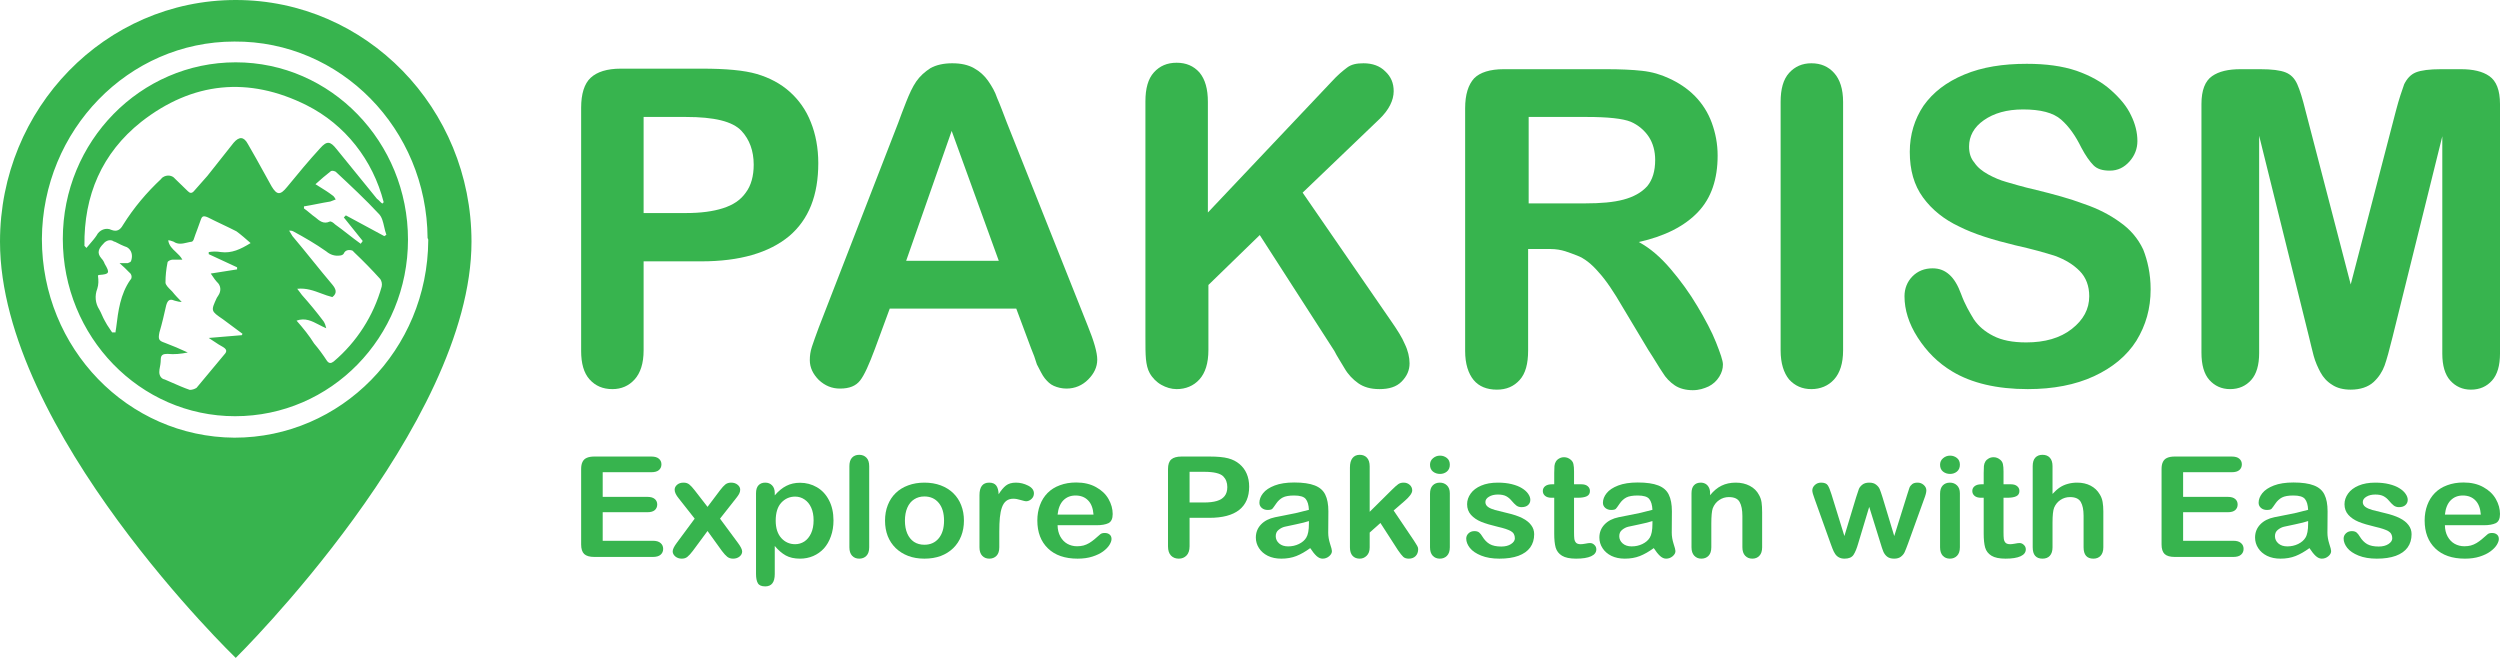 <svg width="228" height="60" viewBox="0 0 228 60" fill="none" xmlns="http://www.w3.org/2000/svg">
<path d="M63.959 23.835H58.697V31.962C58.697 33.137 58.407 34.018 57.876 34.606C57.345 35.193 56.669 35.487 55.848 35.487C54.979 35.487 54.303 35.193 53.772 34.606C53.241 34.018 53 33.137 53 32.011V9.834C53 8.562 53.29 7.631 53.869 7.093C54.448 6.554 55.365 6.261 56.621 6.261H64.007C66.179 6.261 67.869 6.408 69.028 6.75C70.186 7.093 71.2 7.631 72.021 8.366C72.841 9.1 73.517 10.03 73.952 11.156C74.386 12.233 74.628 13.506 74.628 14.877C74.628 17.814 73.759 20.017 71.972 21.535C70.138 23.052 67.483 23.835 63.959 23.835ZM62.559 10.667H58.697V19.43H62.559C63.91 19.43 65.021 19.283 65.938 18.989C66.855 18.695 67.531 18.255 68.014 17.569C68.497 16.933 68.738 16.052 68.738 15.024C68.738 13.751 68.352 12.723 67.628 11.94C66.807 11.058 65.117 10.667 62.559 10.667Z" fill="#37B44E"/>
<path d="M94.034 31.766L92.683 28.143H81.145L79.793 31.815C79.262 33.235 78.827 34.214 78.441 34.703C78.055 35.193 77.476 35.438 76.607 35.438C75.883 35.438 75.255 35.193 74.676 34.654C74.145 34.116 73.855 33.529 73.855 32.843C73.855 32.452 73.903 32.06 74.048 31.619C74.193 31.179 74.386 30.64 74.676 29.857L81.917 11.205C82.11 10.667 82.352 10.03 82.641 9.296C82.931 8.562 83.221 7.925 83.558 7.436C83.896 6.946 84.331 6.554 84.862 6.212C85.393 5.918 86.069 5.771 86.841 5.771C87.662 5.771 88.29 5.918 88.82 6.212C89.352 6.505 89.786 6.897 90.124 7.387C90.462 7.876 90.751 8.366 90.945 8.953C91.186 9.492 91.476 10.275 91.814 11.156L99.2 29.71C99.779 31.13 100.069 32.158 100.069 32.794C100.069 33.48 99.779 34.067 99.248 34.605C98.717 35.144 98.041 35.438 97.269 35.438C96.834 35.438 96.448 35.34 96.11 35.193C95.772 35.046 95.531 34.801 95.289 34.508C95.048 34.214 94.855 33.773 94.565 33.235C94.421 32.745 94.227 32.207 94.034 31.766ZM82.641 23.787H91.09L86.793 11.939L82.641 23.787Z" fill="#37B44E"/>
<path d="M110.159 9.296V19.381L121.455 7.436C121.986 6.848 122.469 6.456 122.855 6.163C123.241 5.869 123.724 5.771 124.352 5.771C125.173 5.771 125.848 6.016 126.331 6.505C126.862 6.995 127.104 7.582 127.104 8.317C127.104 9.149 126.669 10.03 125.8 10.862L118.8 17.569L126.862 29.27C127.441 30.102 127.876 30.787 128.117 31.375C128.407 31.962 128.552 32.598 128.552 33.137C128.552 33.773 128.31 34.312 127.828 34.801C127.345 35.291 126.669 35.487 125.8 35.487C124.979 35.487 124.352 35.291 123.869 34.948C123.386 34.605 122.952 34.165 122.614 33.578C122.276 32.99 121.938 32.501 121.697 32.011L114.89 21.437L110.207 25.989V31.913C110.207 33.137 109.917 34.018 109.386 34.605C108.855 35.193 108.131 35.487 107.31 35.487C106.828 35.487 106.345 35.34 105.91 35.095C105.476 34.85 105.09 34.459 104.848 34.018C104.655 33.675 104.559 33.235 104.51 32.745C104.462 32.256 104.462 31.57 104.462 30.64V9.247C104.462 8.072 104.704 7.191 105.235 6.603C105.766 6.016 106.441 5.722 107.31 5.722C108.179 5.722 108.855 6.016 109.386 6.603C109.917 7.24 110.159 8.121 110.159 9.296Z" fill="#37B44E"/>
<path d="M141.393 22.71H139.365V31.962C139.365 33.186 139.124 34.067 138.593 34.655C138.062 35.242 137.386 35.536 136.517 35.536C135.6 35.536 134.876 35.242 134.393 34.655C133.91 34.067 133.621 33.186 133.621 32.011V9.883C133.621 8.611 133.91 7.729 134.441 7.142C134.972 6.603 135.89 6.31 137.145 6.31H146.462C147.765 6.31 148.876 6.359 149.745 6.457C150.662 6.554 151.483 6.799 152.207 7.142C153.076 7.534 153.896 8.072 154.572 8.757C155.248 9.443 155.779 10.275 156.117 11.205C156.455 12.135 156.648 13.114 156.648 14.191C156.648 16.345 156.069 18.059 154.862 19.332C153.655 20.605 151.869 21.535 149.455 22.073C150.469 22.612 151.434 23.444 152.352 24.521C153.269 25.598 154.09 26.724 154.814 27.948C155.538 29.172 156.117 30.249 156.503 31.228C156.89 32.207 157.131 32.892 157.131 33.235C157.131 33.627 157.034 33.969 156.793 34.361C156.552 34.752 156.214 35.046 155.828 35.242C155.393 35.438 154.959 35.585 154.379 35.585C153.752 35.585 153.172 35.438 152.738 35.144C152.303 34.85 151.917 34.459 151.627 33.969C151.29 33.48 150.903 32.794 150.324 31.913L148.007 28.046C147.186 26.626 146.462 25.549 145.786 24.815C145.159 24.08 144.483 23.542 143.807 23.297C143.131 23.052 142.455 22.71 141.393 22.71ZM144.724 10.667H139.414V18.548H144.579C145.979 18.548 147.138 18.451 148.055 18.206C148.972 17.961 149.696 17.569 150.228 16.982C150.71 16.394 150.952 15.611 150.952 14.583C150.952 13.8 150.759 13.066 150.372 12.478C149.986 11.891 149.407 11.401 148.731 11.107C148.007 10.813 146.655 10.667 144.724 10.667Z" fill="#37B44E"/>
<path d="M162.393 31.962V9.296C162.393 8.121 162.634 7.24 163.165 6.652C163.697 6.065 164.372 5.771 165.193 5.771C166.062 5.771 166.738 6.065 167.269 6.652C167.8 7.24 168.09 8.121 168.09 9.296V31.962C168.09 33.137 167.8 34.018 167.269 34.605C166.738 35.193 166.014 35.487 165.193 35.487C164.372 35.487 163.697 35.193 163.165 34.605C162.683 34.018 162.393 33.137 162.393 31.962Z" fill="#37B44E"/>
<path d="M196.138 26.381C196.138 28.143 195.703 29.661 194.835 31.081C193.966 32.452 192.662 33.529 190.972 34.312C189.283 35.095 187.255 35.487 184.938 35.487C182.138 35.487 179.821 34.948 178.035 33.871C176.731 33.088 175.717 32.06 174.897 30.787C174.076 29.514 173.69 28.241 173.69 27.017C173.69 26.332 173.931 25.696 174.414 25.206C174.897 24.717 175.524 24.472 176.248 24.472C176.876 24.472 177.359 24.668 177.793 25.059C178.228 25.451 178.566 26.038 178.855 26.822C179.193 27.752 179.628 28.486 180.014 29.123C180.448 29.759 181.028 30.249 181.8 30.64C182.572 31.032 183.538 31.228 184.793 31.228C186.483 31.228 187.883 30.836 188.945 30.004C190.007 29.172 190.538 28.192 190.538 27.017C190.538 26.087 190.248 25.304 189.669 24.717C189.09 24.129 188.366 23.689 187.448 23.346C186.531 23.052 185.324 22.709 183.779 22.367C181.752 21.877 180.014 21.339 178.662 20.653C177.31 20.017 176.2 19.136 175.379 18.01C174.559 16.884 174.172 15.513 174.172 13.849C174.172 12.282 174.607 10.862 175.428 9.639C176.297 8.415 177.503 7.485 179.145 6.799C180.786 6.114 182.669 5.82 184.841 5.82C186.579 5.82 188.076 6.016 189.379 6.456C190.635 6.897 191.697 7.485 192.517 8.219C193.338 8.953 193.966 9.688 194.352 10.52C194.738 11.303 194.931 12.086 194.931 12.87C194.931 13.555 194.69 14.191 194.207 14.73C193.724 15.268 193.145 15.562 192.421 15.562C191.745 15.562 191.262 15.415 190.924 15.072C190.586 14.73 190.2 14.191 189.814 13.457C189.283 12.38 188.703 11.548 187.979 10.911C187.255 10.275 186.097 9.981 184.504 9.981C183.007 9.981 181.848 10.324 180.931 10.96C180.014 11.597 179.579 12.429 179.579 13.359C179.579 13.947 179.724 14.436 180.062 14.828C180.352 15.268 180.786 15.611 181.317 15.905C181.848 16.198 182.428 16.443 182.959 16.59C183.49 16.737 184.407 17.031 185.71 17.325C187.304 17.716 188.752 18.108 190.055 18.597C191.359 19.038 192.469 19.625 193.338 20.262C194.255 20.898 194.979 21.73 195.462 22.759C195.848 23.738 196.138 24.961 196.138 26.381Z" fill="#37B44E"/>
<path d="M210.572 30.689L206.034 12.38V32.207C206.034 33.284 205.793 34.116 205.31 34.655C204.827 35.193 204.2 35.487 203.379 35.487C202.607 35.487 201.979 35.193 201.496 34.655C201.014 34.116 200.772 33.284 200.772 32.158V9.492C200.772 8.219 201.11 7.387 201.738 6.946C202.365 6.506 203.234 6.31 204.345 6.31H206.131C207.193 6.31 207.965 6.408 208.448 6.603C208.931 6.799 209.269 7.142 209.51 7.68C209.752 8.219 209.993 9.002 210.283 10.177L214.386 25.941L218.489 10.177C218.779 9.051 219.069 8.219 219.262 7.68C219.503 7.191 219.841 6.799 220.324 6.603C220.807 6.408 221.579 6.31 222.641 6.31H224.427C225.538 6.31 226.407 6.506 227.034 6.946C227.662 7.387 228 8.219 228 9.492V32.256C228 33.333 227.758 34.165 227.276 34.703C226.793 35.242 226.165 35.536 225.345 35.536C224.572 35.536 223.945 35.242 223.462 34.703C222.979 34.165 222.738 33.333 222.738 32.256V12.429L218.2 30.738C217.91 31.913 217.669 32.794 217.476 33.333C217.283 33.871 216.945 34.41 216.462 34.85C215.979 35.291 215.255 35.536 214.386 35.536C213.71 35.536 213.131 35.389 212.696 35.095C212.214 34.801 211.876 34.41 211.634 33.969C211.393 33.529 211.152 32.99 211.007 32.452C210.862 31.913 210.717 31.277 210.572 30.689Z" fill="#37B44E"/>
<path fill-rule="evenodd" clip-rule="evenodd" d="M21.5 0C9.61 0 0 9.853 0 22.042C0 39.284 21.5 60 21.5 60C21.5 60 43 38.842 43 22.042C43 9.853 33.39 0 21.5 0ZM39.057 21.916C38.996 31.895 31.11 39.916 21.377 39.916C11.643 39.853 3.82 31.768 3.82 21.789C3.881 11.874 11.705 3.789 21.377 3.789C31.049 3.726 38.934 11.747 38.996 21.726C39.057 21.789 39.057 21.853 39.057 21.916ZM37.209 21.853C37.209 12.947 30.186 5.684 21.5 5.684C12.814 5.684 5.729 12.884 5.729 21.789C5.729 30.695 12.752 37.958 21.439 37.958C30.186 37.958 37.209 30.758 37.209 21.853ZM12.875 11.116C9.302 13.958 7.639 17.81 7.701 22.421L7.885 22.61C7.988 22.484 8.098 22.358 8.207 22.232L8.207 22.232C8.426 21.979 8.645 21.726 8.809 21.474C9.056 20.968 9.672 20.716 10.165 20.968C10.658 21.158 10.966 20.968 11.212 20.526C12.198 18.947 13.368 17.558 14.723 16.295C14.723 16.256 14.747 16.241 14.78 16.22C14.8 16.207 14.823 16.192 14.847 16.168C15.216 15.916 15.709 15.979 15.956 16.295C16.14 16.484 16.341 16.674 16.541 16.863L16.541 16.863C16.741 17.053 16.941 17.242 17.126 17.431C17.311 17.621 17.496 17.684 17.742 17.368C17.927 17.147 18.127 16.926 18.327 16.705C18.528 16.484 18.728 16.263 18.913 16.042L21.315 13.01C21.808 12.442 22.239 12.442 22.609 13.137C23.124 14.017 23.609 14.897 24.106 15.799L24.107 15.799L24.107 15.799C24.323 16.192 24.541 16.587 24.765 16.989C25.258 17.81 25.566 17.81 26.182 17.052L26.182 17.052L26.182 17.052C27.168 15.852 28.153 14.652 29.201 13.516C29.817 12.821 30.125 12.884 30.679 13.579L34.375 18.126C34.468 18.189 34.545 18.268 34.622 18.347C34.699 18.426 34.776 18.505 34.868 18.568L34.992 18.442C34.006 14.589 31.48 11.368 27.968 9.6C22.671 6.947 17.557 7.453 12.875 11.116ZM19.498 31.125L19.498 31.125L19.498 31.125C19.803 31.329 20.081 31.514 20.33 31.642C20.638 31.832 20.761 32.021 20.453 32.337C20.022 32.842 19.606 33.347 19.19 33.852L19.19 33.853C18.774 34.358 18.358 34.863 17.927 35.368C17.742 35.495 17.496 35.558 17.311 35.558C16.769 35.373 16.194 35.119 15.634 34.873C15.43 34.783 15.229 34.695 15.032 34.611C14.662 34.547 14.477 34.168 14.539 33.789V33.726C14.601 33.41 14.662 33.095 14.662 32.779C14.662 32.337 14.909 32.274 15.278 32.274C15.894 32.337 16.51 32.274 17.126 32.147C16.449 31.832 15.709 31.516 15.032 31.263C14.477 31.074 14.416 30.947 14.539 30.316C14.785 29.495 14.97 28.674 15.155 27.853C15.278 27.411 15.463 27.221 15.894 27.41C15.937 27.421 15.977 27.432 16.016 27.443C16.206 27.494 16.368 27.537 16.572 27.537C16.264 27.221 15.956 26.905 15.709 26.59C15.669 26.549 15.626 26.506 15.582 26.462C15.353 26.236 15.093 25.98 15.093 25.768C15.093 25.137 15.155 24.568 15.278 23.937C15.278 23.811 15.586 23.684 15.709 23.684H16.634C16.481 23.397 16.255 23.186 16.033 22.979C15.718 22.684 15.412 22.398 15.34 21.916C15.486 21.916 15.594 21.955 15.724 22.003L15.724 22.003L15.724 22.003L15.724 22.003C15.758 22.016 15.794 22.029 15.833 22.042C16.239 22.32 16.646 22.224 17.052 22.129C17.2 22.094 17.348 22.059 17.496 22.042C17.558 22.042 17.681 21.853 17.681 21.79C17.773 21.505 17.881 21.221 17.989 20.937C18.097 20.653 18.204 20.368 18.297 20.084C18.42 19.705 18.543 19.642 18.974 19.832C19.406 20.053 19.837 20.258 20.268 20.463C20.699 20.668 21.131 20.874 21.562 21.095C21.993 21.41 22.424 21.79 22.855 22.168L22.855 22.169C21.931 22.737 21.131 23.116 20.145 22.989C19.775 22.926 19.406 22.926 19.036 22.989V23.179L21.623 24.379V24.568L19.221 24.947C19.282 25.032 19.344 25.123 19.406 25.214L19.406 25.214C19.529 25.396 19.652 25.579 19.775 25.705C20.145 26.021 20.206 26.526 19.898 26.968C19.868 27 19.852 27.032 19.837 27.063C19.822 27.095 19.806 27.126 19.775 27.158C19.221 28.358 19.221 28.358 20.33 29.116C20.638 29.337 20.93 29.558 21.223 29.779C21.516 30 21.808 30.221 22.116 30.442L22.055 30.568L19.036 30.821C19.197 30.924 19.351 31.027 19.498 31.125L19.498 31.125L19.498 31.125ZM29.088 29.615C28.442 29.277 27.83 28.958 27.045 29.242C27.661 29.937 28.215 30.631 28.646 31.326C29.078 31.831 29.447 32.337 29.817 32.905C30.002 33.158 30.186 33.158 30.433 32.968C32.527 31.2 34.068 28.8 34.807 26.147C34.868 25.895 34.807 25.642 34.684 25.453C33.944 24.631 33.144 23.811 32.343 23.053L32.158 22.863C31.85 22.737 31.48 22.8 31.357 23.116C31.295 23.242 31.11 23.305 30.987 23.305C30.556 23.368 30.125 23.242 29.755 22.926C28.77 22.232 27.784 21.663 26.737 21.095C26.613 21.032 26.49 21.032 26.367 21.032C26.428 21.126 26.475 21.205 26.521 21.284C26.567 21.363 26.613 21.442 26.675 21.537C27.291 22.263 27.892 23.005 28.492 23.747C29.093 24.489 29.694 25.232 30.31 25.958C30.618 26.337 30.802 26.716 30.31 27.095C29.967 27.012 29.637 26.889 29.305 26.765L29.305 26.765C28.624 26.51 27.935 26.252 27.106 26.337C27.187 26.448 27.256 26.534 27.319 26.612C27.399 26.712 27.468 26.799 27.537 26.905C28.215 27.663 28.893 28.484 29.509 29.305C29.632 29.495 29.694 29.684 29.755 29.937C29.524 29.842 29.304 29.727 29.088 29.615ZM31.727 21.347L31.727 21.347C31.341 21.047 30.956 20.747 30.556 20.463C30.433 20.337 30.186 20.147 30.063 20.21C29.509 20.463 29.139 20.147 28.77 19.831L28.77 19.831C28.585 19.705 28.415 19.563 28.246 19.421L28.246 19.421C28.076 19.279 27.907 19.137 27.722 19.011V18.821C28.123 18.758 28.523 18.679 28.924 18.6C29.324 18.521 29.724 18.442 30.125 18.379C30.217 18.347 30.294 18.316 30.371 18.284C30.448 18.253 30.525 18.221 30.618 18.189C30.556 18.063 30.433 17.874 30.31 17.811C29.952 17.535 29.561 17.293 29.185 17.06C29.044 16.973 28.904 16.886 28.77 16.8C29.262 16.358 29.694 15.979 30.186 15.6C30.31 15.537 30.494 15.6 30.618 15.663C31.973 16.926 33.328 18.189 34.56 19.516C34.837 19.799 34.936 20.238 35.037 20.684C35.093 20.933 35.15 21.184 35.238 21.41L35.053 21.537L31.542 19.642L31.357 19.831L33.082 21.979L32.897 22.232C32.497 21.947 32.111 21.647 31.727 21.347ZM10.012 29.997C10.083 30.1 10.155 30.205 10.226 30.316H10.535C10.535 30.211 10.553 30.126 10.57 30.05C10.584 29.987 10.596 29.93 10.596 29.874L10.596 29.873C10.781 28.358 10.966 26.842 11.89 25.516L11.951 25.453C12.075 25.2 11.951 24.947 11.767 24.821C11.52 24.568 11.274 24.316 10.904 24H11.643C11.68 23.981 11.717 23.968 11.752 23.955C11.835 23.925 11.908 23.899 11.951 23.811C12.136 23.305 12.013 22.8 11.582 22.547C11.212 22.421 10.843 22.232 10.473 22.042L10.473 22.042H10.411C10.103 21.789 9.672 21.916 9.426 22.232C8.994 22.674 8.81 23.053 9.241 23.558C9.364 23.684 9.487 23.874 9.549 24.063C10.042 24.884 9.98 25.011 9.056 25.074H9.056C8.994 25.074 8.994 25.074 8.933 25.137C8.994 25.579 8.994 25.958 8.871 26.337C8.625 26.968 8.686 27.663 9.056 28.232C9.148 28.389 9.225 28.563 9.302 28.737C9.379 28.91 9.456 29.084 9.549 29.242C9.68 29.51 9.842 29.747 10.012 29.997Z" fill="#37B44E"/>
<path d="M59.396 43.066H54.966V45.315H59.045C59.345 45.315 59.568 45.379 59.714 45.508C59.864 45.633 59.939 45.8 59.939 46.008C59.939 46.217 59.866 46.387 59.72 46.52C59.574 46.65 59.349 46.714 59.045 46.714H54.966V49.319H59.548C59.857 49.319 60.089 49.388 60.243 49.525C60.402 49.658 60.481 49.837 60.481 50.062C60.481 50.279 60.402 50.456 60.243 50.593C60.089 50.727 59.857 50.793 59.548 50.793H54.205C53.777 50.793 53.468 50.704 53.278 50.525C53.093 50.346 53 50.056 53 49.656V42.772C53 42.506 53.042 42.289 53.126 42.123C53.21 41.952 53.34 41.829 53.516 41.754C53.697 41.675 53.927 41.636 54.205 41.636H59.396C59.709 41.636 59.941 41.702 60.091 41.835C60.245 41.965 60.323 42.135 60.323 42.348C60.323 42.564 60.245 42.739 60.091 42.872C59.941 43.002 59.709 43.066 59.396 43.066Z" fill="#37B44E"/>
<path d="M65.838 50.244L64.527 48.426L63.183 50.244C62.989 50.498 62.823 50.679 62.686 50.787C62.554 50.895 62.384 50.949 62.176 50.949C61.947 50.949 61.75 50.883 61.587 50.749C61.428 50.612 61.349 50.456 61.349 50.281C61.349 50.102 61.472 49.846 61.719 49.513L63.355 47.301L61.905 45.459C61.653 45.154 61.528 44.89 61.528 44.665C61.528 44.49 61.603 44.338 61.753 44.209C61.903 44.08 62.099 44.016 62.342 44.016C62.554 44.016 62.728 44.072 62.865 44.184C63.006 44.297 63.169 44.474 63.355 44.715L64.527 46.227L65.665 44.715C65.855 44.465 66.019 44.286 66.156 44.178C66.297 44.07 66.471 44.016 66.678 44.016C66.917 44.016 67.113 44.08 67.268 44.209C67.427 44.334 67.506 44.486 67.506 44.665C67.506 44.794 67.473 44.919 67.407 45.04C67.345 45.157 67.248 45.296 67.115 45.459L65.665 47.301L67.301 49.513C67.557 49.858 67.685 50.119 67.685 50.294C67.685 50.473 67.605 50.627 67.447 50.756C67.288 50.885 67.091 50.949 66.857 50.949C66.65 50.949 66.473 50.893 66.328 50.781C66.186 50.668 66.023 50.489 65.838 50.244Z" fill="#37B44E"/>
<path d="M70.658 44.971V45.177C70.997 44.782 71.35 44.492 71.717 44.309C72.083 44.122 72.498 44.028 72.962 44.028C73.518 44.028 74.03 44.163 74.498 44.434C74.966 44.705 75.334 45.1 75.603 45.621C75.877 46.142 76.014 46.758 76.014 47.47C76.014 47.995 75.934 48.478 75.775 48.919C75.621 49.356 75.407 49.725 75.133 50.025C74.86 50.321 74.535 50.55 74.16 50.712C73.789 50.87 73.39 50.949 72.962 50.949C72.445 50.949 72.01 50.852 71.657 50.656C71.309 50.46 70.975 50.173 70.658 49.794V52.355C70.658 53.105 70.368 53.479 69.79 53.479C69.45 53.479 69.225 53.382 69.115 53.186C69.005 52.994 68.949 52.713 68.949 52.343V44.984C68.949 44.659 69.025 44.417 69.174 44.259C69.325 44.097 69.53 44.016 69.79 44.016C70.046 44.016 70.254 44.099 70.413 44.265C70.576 44.428 70.658 44.663 70.658 44.971ZM74.2 47.451C74.2 47.002 74.127 46.616 73.981 46.296C73.835 45.971 73.632 45.723 73.372 45.552C73.116 45.377 72.831 45.29 72.518 45.29C72.019 45.29 71.598 45.475 71.253 45.846C70.914 46.217 70.744 46.762 70.744 47.483C70.744 48.161 70.914 48.69 71.253 49.069C71.593 49.444 72.015 49.631 72.518 49.631C72.818 49.631 73.096 49.55 73.352 49.388C73.608 49.221 73.814 48.973 73.968 48.644C74.122 48.315 74.2 47.918 74.2 47.451Z" fill="#37B44E"/>
<path d="M77.464 49.913V42.516C77.464 42.175 77.543 41.917 77.702 41.742C77.865 41.567 78.084 41.479 78.358 41.479C78.631 41.479 78.852 41.567 79.02 41.742C79.187 41.913 79.271 42.171 79.271 42.516V49.913C79.271 50.258 79.185 50.518 79.013 50.693C78.845 50.864 78.627 50.949 78.358 50.949C78.093 50.949 77.876 50.86 77.709 50.681C77.545 50.502 77.464 50.246 77.464 49.913Z" fill="#37B44E"/>
<path d="M87.911 47.483C87.911 47.991 87.827 48.459 87.66 48.888C87.492 49.317 87.249 49.685 86.931 49.994C86.614 50.302 86.234 50.539 85.793 50.706C85.351 50.868 84.855 50.949 84.303 50.949C83.756 50.949 83.263 50.866 82.826 50.7C82.39 50.533 82.01 50.296 81.688 49.987C81.37 49.675 81.127 49.309 80.96 48.888C80.796 48.463 80.715 47.995 80.715 47.483C80.715 46.966 80.798 46.493 80.966 46.065C81.134 45.636 81.374 45.269 81.688 44.965C82.001 44.661 82.381 44.428 82.826 44.265C83.272 44.099 83.764 44.016 84.303 44.016C84.85 44.016 85.347 44.099 85.793 44.265C86.238 44.432 86.62 44.669 86.938 44.977C87.256 45.286 87.496 45.652 87.66 46.077C87.827 46.502 87.911 46.97 87.911 47.483ZM86.097 47.483C86.097 46.787 85.934 46.246 85.607 45.858C85.285 45.471 84.85 45.277 84.303 45.277C83.95 45.277 83.639 45.365 83.369 45.54C83.1 45.711 82.893 45.965 82.747 46.302C82.601 46.639 82.529 47.033 82.529 47.483C82.529 47.928 82.599 48.318 82.74 48.651C82.886 48.984 83.091 49.24 83.356 49.419C83.625 49.594 83.941 49.681 84.303 49.681C84.85 49.681 85.285 49.488 85.607 49.1C85.934 48.709 86.097 48.17 86.097 47.483Z" fill="#37B44E"/>
<path d="M91.136 48.488V49.913C91.136 50.258 91.049 50.518 90.877 50.693C90.705 50.864 90.487 50.949 90.222 50.949C89.962 50.949 89.747 50.862 89.58 50.687C89.412 50.512 89.328 50.254 89.328 49.913V45.165C89.328 44.399 89.622 44.016 90.209 44.016C90.509 44.016 90.725 44.105 90.858 44.284C90.99 44.463 91.063 44.728 91.076 45.078C91.292 44.728 91.513 44.463 91.738 44.284C91.968 44.105 92.272 44.016 92.652 44.016C93.031 44.016 93.4 44.105 93.757 44.284C94.115 44.463 94.294 44.701 94.294 44.996C94.294 45.205 94.216 45.377 94.062 45.515C93.912 45.648 93.749 45.715 93.572 45.715C93.506 45.715 93.345 45.677 93.089 45.602C92.837 45.523 92.614 45.483 92.42 45.483C92.155 45.483 91.939 45.55 91.771 45.683C91.603 45.812 91.473 46.006 91.381 46.264C91.288 46.523 91.224 46.831 91.189 47.189C91.153 47.543 91.136 47.976 91.136 48.488Z" fill="#37B44E"/>
<path d="M99.988 47.901H96.452C96.457 48.288 96.538 48.63 96.697 48.925C96.86 49.221 97.074 49.444 97.339 49.594C97.609 49.744 97.904 49.819 98.226 49.819C98.443 49.819 98.639 49.796 98.816 49.75C98.997 49.7 99.171 49.625 99.339 49.525C99.506 49.421 99.661 49.311 99.802 49.194C99.943 49.078 100.127 48.919 100.352 48.719C100.444 48.644 100.577 48.607 100.749 48.607C100.934 48.607 101.084 48.655 101.199 48.751C101.314 48.846 101.371 48.982 101.371 49.157C101.371 49.311 101.307 49.492 101.179 49.7C101.051 49.904 100.857 50.102 100.597 50.294C100.341 50.481 100.016 50.637 99.623 50.762C99.235 50.887 98.787 50.949 98.279 50.949C97.119 50.949 96.216 50.637 95.572 50.012C94.927 49.388 94.605 48.54 94.605 47.47C94.605 46.966 94.684 46.5 94.843 46.071C95.002 45.638 95.234 45.267 95.538 44.959C95.843 44.651 96.218 44.415 96.664 44.253C97.11 44.086 97.604 44.003 98.147 44.003C98.853 44.003 99.458 44.145 99.961 44.428C100.469 44.707 100.848 45.069 101.1 45.515C101.351 45.96 101.477 46.414 101.477 46.877C101.477 47.306 101.347 47.584 101.087 47.714C100.826 47.839 100.46 47.901 99.988 47.901ZM96.452 46.933H99.729C99.685 46.35 99.517 45.915 99.226 45.627C98.939 45.336 98.56 45.19 98.087 45.19C97.637 45.19 97.266 45.338 96.975 45.633C96.688 45.925 96.514 46.358 96.452 46.933Z" fill="#37B44E"/>
<path d="M110.289 47.226H108.489V49.819C108.489 50.189 108.396 50.471 108.211 50.662C108.025 50.854 107.791 50.949 107.509 50.949C107.213 50.949 106.975 50.856 106.794 50.668C106.613 50.477 106.522 50.198 106.522 49.831V42.772C106.522 42.364 106.622 42.073 106.82 41.898C107.019 41.723 107.334 41.636 107.767 41.636H110.289C111.035 41.636 111.609 41.69 112.011 41.798C112.408 41.902 112.75 42.075 113.037 42.316C113.328 42.558 113.549 42.854 113.699 43.203C113.849 43.553 113.924 43.947 113.924 44.384C113.924 45.317 113.62 46.025 113.011 46.508C112.401 46.987 111.494 47.226 110.289 47.226ZM109.813 43.029H108.489V45.827H109.813C110.276 45.827 110.662 45.781 110.971 45.69C111.285 45.598 111.523 45.448 111.686 45.24C111.85 45.032 111.931 44.759 111.931 44.422C111.931 44.018 111.806 43.689 111.554 43.435C111.272 43.164 110.691 43.029 109.813 43.029Z" fill="#37B44E"/>
<path d="M119.492 49.987C119.055 50.308 118.632 50.55 118.221 50.712C117.815 50.87 117.358 50.949 116.851 50.949C116.387 50.949 115.979 50.864 115.626 50.693C115.277 50.518 115.008 50.283 114.818 49.987C114.628 49.692 114.533 49.371 114.533 49.025C114.533 48.559 114.69 48.161 115.003 47.832C115.317 47.503 115.747 47.283 116.294 47.17C116.409 47.145 116.694 47.089 117.149 47.002C117.603 46.914 117.992 46.835 118.314 46.764C118.64 46.689 118.994 46.6 119.373 46.495C119.351 46.046 119.254 45.717 119.082 45.508C118.914 45.296 118.563 45.19 118.029 45.19C117.57 45.19 117.224 45.25 116.99 45.371C116.76 45.492 116.562 45.673 116.394 45.915C116.23 46.156 116.114 46.316 116.043 46.396C115.977 46.471 115.831 46.508 115.606 46.508C115.403 46.508 115.226 46.448 115.076 46.327C114.931 46.202 114.858 46.044 114.858 45.852C114.858 45.552 114.97 45.261 115.195 44.977C115.421 44.694 115.771 44.461 116.248 44.278C116.725 44.095 117.319 44.003 118.029 44.003C118.824 44.003 119.448 44.093 119.903 44.272C120.357 44.447 120.677 44.726 120.863 45.109C121.053 45.492 121.148 46 121.148 46.633C121.148 47.033 121.145 47.372 121.141 47.651C121.141 47.93 121.139 48.24 121.134 48.582C121.134 48.903 121.189 49.238 121.3 49.588C121.415 49.933 121.472 50.156 121.472 50.256C121.472 50.431 121.384 50.591 121.207 50.737C121.035 50.879 120.839 50.949 120.618 50.949C120.432 50.949 120.249 50.868 120.068 50.706C119.887 50.539 119.695 50.3 119.492 49.987ZM119.373 47.52C119.108 47.612 118.722 47.709 118.215 47.814C117.711 47.913 117.363 47.989 117.168 48.038C116.974 48.084 116.789 48.178 116.612 48.32C116.436 48.457 116.347 48.651 116.347 48.901C116.347 49.159 116.451 49.379 116.659 49.563C116.866 49.742 117.138 49.831 117.473 49.831C117.831 49.831 118.159 49.758 118.459 49.613C118.764 49.463 118.987 49.271 119.128 49.038C119.291 48.78 119.373 48.355 119.373 47.764V47.52Z" fill="#37B44E"/>
<path d="M127.49 50.169L125.895 47.695L124.915 48.569V49.925C124.915 50.254 124.822 50.508 124.637 50.687C124.456 50.862 124.246 50.949 124.008 50.949C123.73 50.949 123.511 50.862 123.352 50.687C123.193 50.512 123.114 50.254 123.114 49.913V42.641C123.114 42.262 123.191 41.975 123.346 41.779C123.5 41.579 123.721 41.479 124.008 41.479C124.286 41.479 124.506 41.569 124.67 41.748C124.833 41.927 124.915 42.191 124.915 42.541V46.677L126.947 44.665C127.199 44.415 127.391 44.245 127.523 44.153C127.656 44.061 127.817 44.016 128.007 44.016C128.232 44.016 128.419 44.084 128.569 44.222C128.719 44.355 128.794 44.524 128.794 44.728C128.794 44.977 128.55 45.311 128.06 45.727L127.1 46.558L128.953 49.306C129.09 49.511 129.187 49.667 129.245 49.775C129.306 49.879 129.337 49.979 129.337 50.075C129.337 50.346 129.258 50.56 129.099 50.718C128.945 50.872 128.739 50.949 128.483 50.949C128.263 50.949 128.093 50.893 127.974 50.781C127.854 50.668 127.693 50.464 127.49 50.169Z" fill="#37B44E"/>
<path d="M132.224 44.984V49.913C132.224 50.254 132.138 50.512 131.966 50.687C131.794 50.862 131.575 50.949 131.31 50.949C131.046 50.949 130.829 50.86 130.662 50.681C130.498 50.502 130.417 50.246 130.417 49.913V45.034C130.417 44.696 130.498 44.442 130.662 44.272C130.829 44.101 131.046 44.016 131.31 44.016C131.575 44.016 131.794 44.101 131.966 44.272C132.138 44.442 132.224 44.68 132.224 44.984ZM131.33 43.222C131.079 43.222 130.862 43.149 130.681 43.004C130.505 42.858 130.417 42.652 130.417 42.385C130.417 42.144 130.507 41.946 130.688 41.792C130.873 41.633 131.087 41.554 131.33 41.554C131.564 41.554 131.772 41.625 131.953 41.767C132.134 41.908 132.224 42.114 132.224 42.385C132.224 42.648 132.136 42.854 131.959 43.004C131.783 43.149 131.573 43.222 131.33 43.222Z" fill="#37B44E"/>
<path d="M139.917 48.719C139.917 49.19 139.796 49.594 139.553 49.931C139.31 50.264 138.951 50.518 138.474 50.693C138.002 50.864 137.426 50.949 136.746 50.949C136.097 50.949 135.541 50.856 135.078 50.668C134.614 50.481 134.272 50.248 134.051 49.969C133.831 49.685 133.72 49.402 133.72 49.119C133.72 48.932 133.791 48.771 133.932 48.638C134.073 48.505 134.252 48.438 134.468 48.438C134.658 48.438 134.804 48.482 134.905 48.569C135.007 48.657 135.104 48.78 135.197 48.938C135.382 49.242 135.603 49.469 135.859 49.619C136.119 49.769 136.472 49.844 136.918 49.844C137.28 49.844 137.576 49.769 137.805 49.619C138.039 49.465 138.156 49.29 138.156 49.094C138.156 48.794 138.035 48.576 137.792 48.438C137.554 48.301 137.159 48.17 136.607 48.045C135.985 47.899 135.477 47.747 135.084 47.589C134.696 47.426 134.385 47.214 134.151 46.952C133.917 46.689 133.8 46.366 133.8 45.983C133.8 45.642 133.908 45.319 134.124 45.015C134.34 44.711 134.658 44.469 135.078 44.29C135.501 44.107 136.011 44.016 136.607 44.016C137.075 44.016 137.494 44.061 137.865 44.153C138.24 44.245 138.551 44.367 138.798 44.522C139.05 44.676 139.24 44.846 139.368 45.034C139.5 45.221 139.566 45.404 139.566 45.584C139.566 45.779 139.496 45.94 139.355 46.065C139.218 46.189 139.021 46.252 138.765 46.252C138.58 46.252 138.421 46.202 138.289 46.102C138.161 46.002 138.013 45.852 137.845 45.652C137.708 45.486 137.547 45.352 137.362 45.252C137.176 45.153 136.925 45.102 136.607 45.102C136.28 45.102 136.009 45.169 135.793 45.302C135.576 45.431 135.468 45.594 135.468 45.79C135.468 45.969 135.548 46.117 135.707 46.233C135.865 46.346 136.08 46.439 136.349 46.514C136.618 46.589 136.989 46.681 137.461 46.789C138.022 46.918 138.478 47.072 138.832 47.251C139.189 47.43 139.458 47.643 139.639 47.889C139.825 48.13 139.917 48.407 139.917 48.719Z" fill="#37B44E"/>
<path d="M141.546 44.166H141.745V43.141C141.745 42.866 141.751 42.652 141.765 42.498C141.782 42.339 141.826 42.204 141.897 42.092C141.968 41.975 142.069 41.881 142.202 41.81C142.334 41.736 142.482 41.698 142.645 41.698C142.875 41.698 143.082 41.779 143.267 41.942C143.391 42.05 143.468 42.183 143.499 42.341C143.535 42.495 143.552 42.716 143.552 43.004V44.166H144.214C144.47 44.166 144.664 44.224 144.797 44.34C144.934 44.453 145.002 44.599 145.002 44.778C145.002 45.007 144.905 45.167 144.711 45.259C144.521 45.35 144.247 45.396 143.89 45.396H143.552V48.532C143.552 48.798 143.561 49.005 143.579 49.15C143.601 49.292 143.654 49.409 143.738 49.5C143.826 49.588 143.967 49.631 144.161 49.631C144.267 49.631 144.411 49.615 144.592 49.581C144.773 49.544 144.914 49.525 145.015 49.525C145.161 49.525 145.291 49.581 145.406 49.694C145.525 49.802 145.585 49.938 145.585 50.1C145.585 50.375 145.426 50.585 145.108 50.731C144.79 50.877 144.333 50.949 143.738 50.949C143.173 50.949 142.744 50.86 142.453 50.681C142.162 50.502 141.97 50.254 141.877 49.938C141.789 49.621 141.745 49.198 141.745 48.669V45.396H141.506C141.246 45.396 141.047 45.338 140.91 45.221C140.774 45.105 140.705 44.957 140.705 44.778C140.705 44.599 140.776 44.453 140.917 44.34C141.063 44.224 141.272 44.166 141.546 44.166Z" fill="#37B44E"/>
<path d="M150.822 49.987C150.385 50.308 149.961 50.55 149.551 50.712C149.145 50.87 148.688 50.949 148.18 50.949C147.717 50.949 147.308 50.864 146.955 50.693C146.607 50.518 146.337 50.283 146.148 49.987C145.958 49.692 145.863 49.371 145.863 49.025C145.863 48.559 146.02 48.161 146.333 47.832C146.646 47.503 147.077 47.283 147.624 47.17C147.739 47.145 148.023 47.089 148.478 47.002C148.933 46.914 149.321 46.835 149.643 46.764C149.97 46.689 150.323 46.6 150.703 46.495C150.681 46.046 150.583 45.717 150.411 45.508C150.244 45.296 149.893 45.19 149.359 45.19C148.9 45.19 148.553 45.25 148.319 45.371C148.09 45.492 147.891 45.673 147.723 45.915C147.56 46.156 147.443 46.316 147.372 46.396C147.306 46.471 147.16 46.508 146.935 46.508C146.732 46.508 146.556 46.448 146.406 46.327C146.26 46.202 146.187 46.044 146.187 45.852C146.187 45.552 146.3 45.261 146.525 44.977C146.75 44.694 147.101 44.461 147.578 44.278C148.054 44.095 148.648 44.003 149.359 44.003C150.153 44.003 150.778 44.093 151.232 44.272C151.687 44.447 152.007 44.726 152.192 45.109C152.382 45.492 152.477 46 152.477 46.633C152.477 47.033 152.475 47.372 152.47 47.651C152.47 47.93 152.468 48.24 152.464 48.582C152.464 48.903 152.519 49.238 152.629 49.588C152.744 49.933 152.801 50.156 152.801 50.256C152.801 50.431 152.713 50.591 152.537 50.737C152.364 50.879 152.168 50.949 151.947 50.949C151.762 50.949 151.579 50.868 151.398 50.706C151.217 50.539 151.025 50.3 150.822 49.987ZM150.703 47.52C150.438 47.612 150.052 47.709 149.544 47.814C149.041 47.913 148.692 47.989 148.498 48.038C148.304 48.084 148.118 48.178 147.942 48.32C147.765 48.457 147.677 48.651 147.677 48.901C147.677 49.159 147.781 49.379 147.988 49.563C148.196 49.742 148.467 49.831 148.802 49.831C149.16 49.831 149.489 49.758 149.789 49.613C150.093 49.463 150.316 49.271 150.458 49.038C150.621 48.78 150.703 48.355 150.703 47.764V47.52Z" fill="#37B44E"/>
<path d="M155.959 44.959V45.165C156.277 44.769 156.624 44.48 156.999 44.297C157.379 44.109 157.813 44.016 158.303 44.016C158.78 44.016 159.206 44.113 159.581 44.309C159.956 44.505 160.236 44.782 160.422 45.14C160.541 45.348 160.618 45.573 160.654 45.815C160.689 46.056 160.707 46.364 160.707 46.739V49.913C160.707 50.254 160.623 50.512 160.455 50.687C160.292 50.862 160.078 50.949 159.813 50.949C159.544 50.949 159.325 50.86 159.157 50.681C158.99 50.502 158.906 50.246 158.906 49.913V47.07C158.906 46.508 158.822 46.079 158.654 45.783C158.491 45.483 158.162 45.334 157.668 45.334C157.345 45.334 157.052 45.425 156.787 45.608C156.522 45.788 156.328 46.035 156.204 46.352C156.116 46.606 156.072 47.081 156.072 47.776V49.913C156.072 50.258 155.986 50.518 155.814 50.693C155.646 50.864 155.428 50.949 155.158 50.949C154.898 50.949 154.684 50.86 154.516 50.681C154.348 50.502 154.265 50.246 154.265 49.913V44.984C154.265 44.659 154.34 44.417 154.49 44.259C154.64 44.097 154.845 44.016 155.105 44.016C155.264 44.016 155.408 44.051 155.536 44.122C155.664 44.193 155.765 44.299 155.84 44.44C155.92 44.582 155.959 44.755 155.959 44.959Z" fill="#37B44E"/>
<path d="M167.029 45.078L168.208 48.888L169.28 45.346C169.395 44.975 169.479 44.724 169.532 44.59C169.589 44.453 169.693 44.324 169.843 44.203C169.998 44.078 170.207 44.016 170.472 44.016C170.741 44.016 170.951 44.078 171.101 44.203C171.256 44.324 171.364 44.457 171.426 44.603C171.487 44.744 171.573 44.992 171.684 45.346L172.756 48.888L173.948 45.078C174.028 44.803 174.092 44.605 174.14 44.484C174.189 44.359 174.27 44.251 174.385 44.159C174.5 44.063 174.665 44.016 174.882 44.016C175.098 44.016 175.285 44.086 175.444 44.228C175.603 44.37 175.683 44.536 175.683 44.728C175.683 44.903 175.614 45.167 175.477 45.521L174.001 49.606C173.873 49.952 173.774 50.202 173.703 50.356C173.633 50.51 173.52 50.648 173.365 50.768C173.215 50.889 173.008 50.949 172.743 50.949C172.469 50.949 172.253 50.885 172.094 50.756C171.94 50.627 171.825 50.468 171.75 50.281C171.675 50.094 171.593 49.85 171.505 49.55L170.472 46.227L169.472 49.55C169.34 50.012 169.197 50.362 169.042 50.6C168.888 50.833 168.616 50.949 168.228 50.949C168.029 50.949 167.859 50.912 167.718 50.837C167.581 50.766 167.466 50.664 167.374 50.531C167.281 50.394 167.199 50.233 167.129 50.05C167.058 49.862 167.003 49.715 166.963 49.606L165.5 45.521C165.354 45.138 165.282 44.873 165.282 44.728C165.282 44.544 165.359 44.38 165.513 44.234C165.668 44.088 165.858 44.016 166.083 44.016C166.383 44.016 166.586 44.097 166.692 44.259C166.798 44.417 166.91 44.69 167.029 45.078Z" fill="#37B44E"/>
<path d="M178.742 44.984V49.913C178.742 50.254 178.655 50.512 178.483 50.687C178.311 50.862 178.093 50.949 177.828 50.949C177.563 50.949 177.347 50.86 177.179 50.681C177.016 50.502 176.934 50.246 176.934 49.913V45.034C176.934 44.696 177.016 44.442 177.179 44.272C177.347 44.101 177.563 44.016 177.828 44.016C178.093 44.016 178.311 44.101 178.483 44.272C178.655 44.442 178.742 44.68 178.742 44.984ZM177.848 43.222C177.596 43.222 177.38 43.149 177.199 43.004C177.022 42.858 176.934 42.652 176.934 42.385C176.934 42.144 177.025 41.946 177.206 41.792C177.391 41.633 177.605 41.554 177.848 41.554C178.082 41.554 178.289 41.625 178.47 41.767C178.651 41.908 178.742 42.114 178.742 42.385C178.742 42.648 178.653 42.854 178.477 43.004C178.3 43.149 178.09 43.222 177.848 43.222Z" fill="#37B44E"/>
<path d="M180.715 44.166H180.913V43.141C180.913 42.866 180.92 42.652 180.933 42.498C180.951 42.339 180.995 42.204 181.065 42.092C181.136 41.975 181.238 41.881 181.37 41.81C181.502 41.736 181.65 41.698 181.814 41.698C182.043 41.698 182.251 41.779 182.436 41.942C182.56 42.05 182.637 42.183 182.668 42.341C182.703 42.495 182.721 42.716 182.721 43.004V44.166H183.383C183.639 44.166 183.833 44.224 183.965 44.34C184.102 44.453 184.171 44.599 184.171 44.778C184.171 45.007 184.073 45.167 183.879 45.259C183.689 45.35 183.416 45.396 183.058 45.396H182.721V48.532C182.721 48.798 182.729 49.005 182.747 49.15C182.769 49.292 182.822 49.409 182.906 49.5C182.994 49.588 183.136 49.631 183.33 49.631C183.436 49.631 183.579 49.615 183.76 49.581C183.941 49.544 184.082 49.525 184.184 49.525C184.329 49.525 184.46 49.581 184.574 49.694C184.694 49.802 184.753 49.938 184.753 50.1C184.753 50.375 184.594 50.585 184.276 50.731C183.959 50.877 183.502 50.949 182.906 50.949C182.341 50.949 181.913 50.86 181.622 50.681C181.33 50.502 181.138 50.254 181.046 49.938C180.957 49.621 180.913 49.198 180.913 48.669V45.396H180.675C180.414 45.396 180.216 45.338 180.079 45.221C179.942 45.105 179.874 44.957 179.874 44.778C179.874 44.599 179.944 44.453 180.086 44.34C180.231 44.224 180.441 44.166 180.715 44.166Z" fill="#37B44E"/>
<path d="M187.19 42.516V45.046C187.419 44.796 187.642 44.599 187.858 44.453C188.079 44.307 188.322 44.199 188.587 44.128C188.851 44.053 189.136 44.016 189.441 44.016C189.9 44.016 190.306 44.107 190.659 44.29C191.016 44.474 191.297 44.74 191.5 45.09C191.628 45.294 191.714 45.523 191.758 45.777C191.802 46.027 191.824 46.316 191.824 46.645V49.913C191.824 50.254 191.74 50.512 191.573 50.687C191.409 50.862 191.191 50.949 190.917 50.949C190.321 50.949 190.023 50.604 190.023 49.913V47.033C190.023 46.487 189.937 46.069 189.765 45.777C189.593 45.481 189.266 45.334 188.785 45.334C188.463 45.334 188.172 45.421 187.911 45.596C187.655 45.767 187.463 46.002 187.335 46.302C187.238 46.556 187.19 47.008 187.19 47.657V49.913C187.19 50.25 187.108 50.508 186.945 50.687C186.786 50.862 186.563 50.949 186.276 50.949C185.68 50.949 185.382 50.604 185.382 49.913V42.516C185.382 42.171 185.459 41.913 185.614 41.742C185.773 41.567 185.993 41.479 186.276 41.479C186.563 41.479 186.786 41.567 186.945 41.742C187.108 41.917 187.19 42.175 187.19 42.516Z" fill="#37B44E"/>
<path d="M203.53 43.066H199.1V45.315H203.179C203.479 45.315 203.702 45.379 203.847 45.508C203.998 45.633 204.073 45.8 204.073 46.008C204.073 46.217 204 46.387 203.854 46.52C203.708 46.65 203.483 46.714 203.179 46.714H199.1V49.319H203.682C203.991 49.319 204.223 49.388 204.377 49.525C204.536 49.658 204.615 49.837 204.615 50.062C204.615 50.279 204.536 50.456 204.377 50.593C204.223 50.727 203.991 50.793 203.682 50.793H198.339C197.911 50.793 197.602 50.704 197.412 50.525C197.227 50.346 197.134 50.056 197.134 49.656V42.772C197.134 42.506 197.176 42.289 197.26 42.123C197.344 41.952 197.474 41.829 197.65 41.754C197.831 41.675 198.061 41.636 198.339 41.636H203.53C203.843 41.636 204.075 41.702 204.225 41.835C204.379 41.965 204.457 42.135 204.457 42.348C204.457 42.564 204.379 42.739 204.225 42.872C204.075 43.002 203.843 43.066 203.53 43.066Z" fill="#37B44E"/>
<path d="M210.621 49.987C210.184 50.308 209.76 50.55 209.349 50.712C208.943 50.87 208.486 50.949 207.979 50.949C207.515 50.949 207.107 50.864 206.754 50.693C206.405 50.518 206.136 50.283 205.946 49.987C205.756 49.692 205.662 49.371 205.662 49.025C205.662 48.559 205.818 48.161 206.132 47.832C206.445 47.503 206.875 47.283 207.423 47.17C207.537 47.145 207.822 47.089 208.277 47.002C208.731 46.914 209.12 46.835 209.442 46.764C209.769 46.689 210.122 46.6 210.501 46.495C210.479 46.046 210.382 45.717 210.21 45.508C210.042 45.296 209.691 45.19 209.157 45.19C208.698 45.19 208.352 45.25 208.118 45.371C207.888 45.492 207.69 45.673 207.522 45.915C207.359 46.156 207.242 46.316 207.171 46.396C207.105 46.471 206.959 46.508 206.734 46.508C206.531 46.508 206.355 46.448 206.204 46.327C206.059 46.202 205.986 46.044 205.986 45.852C205.986 45.552 206.099 45.261 206.324 44.977C206.549 44.694 206.9 44.461 207.376 44.278C207.853 44.095 208.447 44.003 209.157 44.003C209.952 44.003 210.576 44.093 211.031 44.272C211.486 44.447 211.806 44.726 211.991 45.109C212.181 45.492 212.276 46 212.276 46.633C212.276 47.033 212.273 47.372 212.269 47.651C212.269 47.93 212.267 48.24 212.262 48.582C212.262 48.903 212.318 49.238 212.428 49.588C212.543 49.933 212.6 50.156 212.6 50.256C212.6 50.431 212.512 50.591 212.335 50.737C212.163 50.879 211.967 50.949 211.746 50.949C211.561 50.949 211.377 50.868 211.197 50.706C211.016 50.539 210.824 50.3 210.621 49.987ZM210.501 47.52C210.236 47.612 209.85 47.709 209.343 47.814C208.84 47.913 208.491 47.989 208.297 48.038C208.102 48.084 207.917 48.178 207.74 48.32C207.564 48.457 207.476 48.651 207.476 48.901C207.476 49.159 207.579 49.379 207.787 49.563C207.994 49.742 208.266 49.831 208.601 49.831C208.959 49.831 209.288 49.758 209.588 49.613C209.892 49.463 210.115 49.271 210.256 49.038C210.42 48.78 210.501 48.355 210.501 47.764V47.52Z" fill="#37B44E"/>
<path d="M219.936 48.719C219.936 49.19 219.815 49.594 219.572 49.931C219.329 50.264 218.969 50.518 218.493 50.693C218.02 50.864 217.444 50.949 216.765 50.949C216.116 50.949 215.56 50.856 215.096 50.668C214.633 50.481 214.291 50.248 214.07 49.969C213.849 49.685 213.739 49.402 213.739 49.119C213.739 48.932 213.81 48.771 213.951 48.638C214.092 48.505 214.271 48.438 214.487 48.438C214.677 48.438 214.822 48.482 214.924 48.569C215.026 48.657 215.123 48.78 215.215 48.938C215.401 49.242 215.621 49.469 215.877 49.619C216.138 49.769 216.491 49.844 216.937 49.844C217.299 49.844 217.594 49.769 217.824 49.619C218.058 49.465 218.175 49.29 218.175 49.094C218.175 48.794 218.053 48.576 217.811 48.438C217.572 48.301 217.177 48.17 216.626 48.045C216.003 47.899 215.496 47.747 215.103 47.589C214.714 47.426 214.403 47.214 214.169 46.952C213.935 46.689 213.818 46.366 213.818 45.983C213.818 45.642 213.926 45.319 214.143 45.015C214.359 44.711 214.677 44.469 215.096 44.29C215.52 44.107 216.03 44.016 216.626 44.016C217.093 44.016 217.513 44.061 217.883 44.153C218.259 44.245 218.57 44.367 218.817 44.522C219.069 44.676 219.258 44.846 219.386 45.034C219.519 45.221 219.585 45.404 219.585 45.584C219.585 45.779 219.514 45.94 219.373 46.065C219.236 46.189 219.04 46.252 218.784 46.252C218.599 46.252 218.44 46.202 218.307 46.102C218.179 46.002 218.031 45.852 217.864 45.652C217.727 45.486 217.566 45.352 217.38 45.252C217.195 45.153 216.943 45.102 216.626 45.102C216.299 45.102 216.027 45.169 215.811 45.302C215.595 45.431 215.487 45.594 215.487 45.79C215.487 45.969 215.566 46.117 215.725 46.233C215.884 46.346 216.098 46.439 216.367 46.514C216.637 46.589 217.007 46.681 217.48 46.789C218.04 46.918 218.497 47.072 218.85 47.251C219.208 47.43 219.477 47.643 219.658 47.889C219.843 48.13 219.936 48.407 219.936 48.719Z" fill="#37B44E"/>
<path d="M226.51 47.901H222.975C222.979 48.288 223.061 48.63 223.22 48.925C223.383 49.221 223.597 49.444 223.862 49.594C224.131 49.744 224.427 49.819 224.749 49.819C224.965 49.819 225.162 49.796 225.338 49.75C225.519 49.7 225.694 49.625 225.861 49.525C226.029 49.421 226.184 49.311 226.325 49.194C226.466 49.078 226.649 48.919 226.874 48.719C226.967 48.644 227.1 48.607 227.272 48.607C227.457 48.607 227.607 48.655 227.722 48.751C227.837 48.846 227.894 48.982 227.894 49.157C227.894 49.311 227.83 49.492 227.702 49.7C227.574 49.904 227.38 50.102 227.119 50.294C226.863 50.481 226.539 50.637 226.146 50.762C225.758 50.887 225.31 50.949 224.802 50.949C223.641 50.949 222.739 50.637 222.094 50.012C221.45 49.388 221.128 48.54 221.128 47.47C221.128 46.966 221.207 46.5 221.366 46.071C221.525 45.638 221.757 45.267 222.061 44.959C222.366 44.651 222.741 44.415 223.187 44.253C223.633 44.086 224.127 44.003 224.67 44.003C225.376 44.003 225.981 44.145 226.484 44.428C226.991 44.707 227.371 45.069 227.623 45.515C227.874 45.96 228 46.414 228 46.877C228 47.306 227.87 47.584 227.609 47.714C227.349 47.839 226.983 47.901 226.51 47.901ZM222.975 46.933H226.252C226.208 46.35 226.04 45.915 225.749 45.627C225.462 45.336 225.082 45.19 224.61 45.19C224.16 45.19 223.789 45.338 223.498 45.633C223.211 45.925 223.037 46.358 222.975 46.933Z" fill="#37B44E"/>
</svg>
